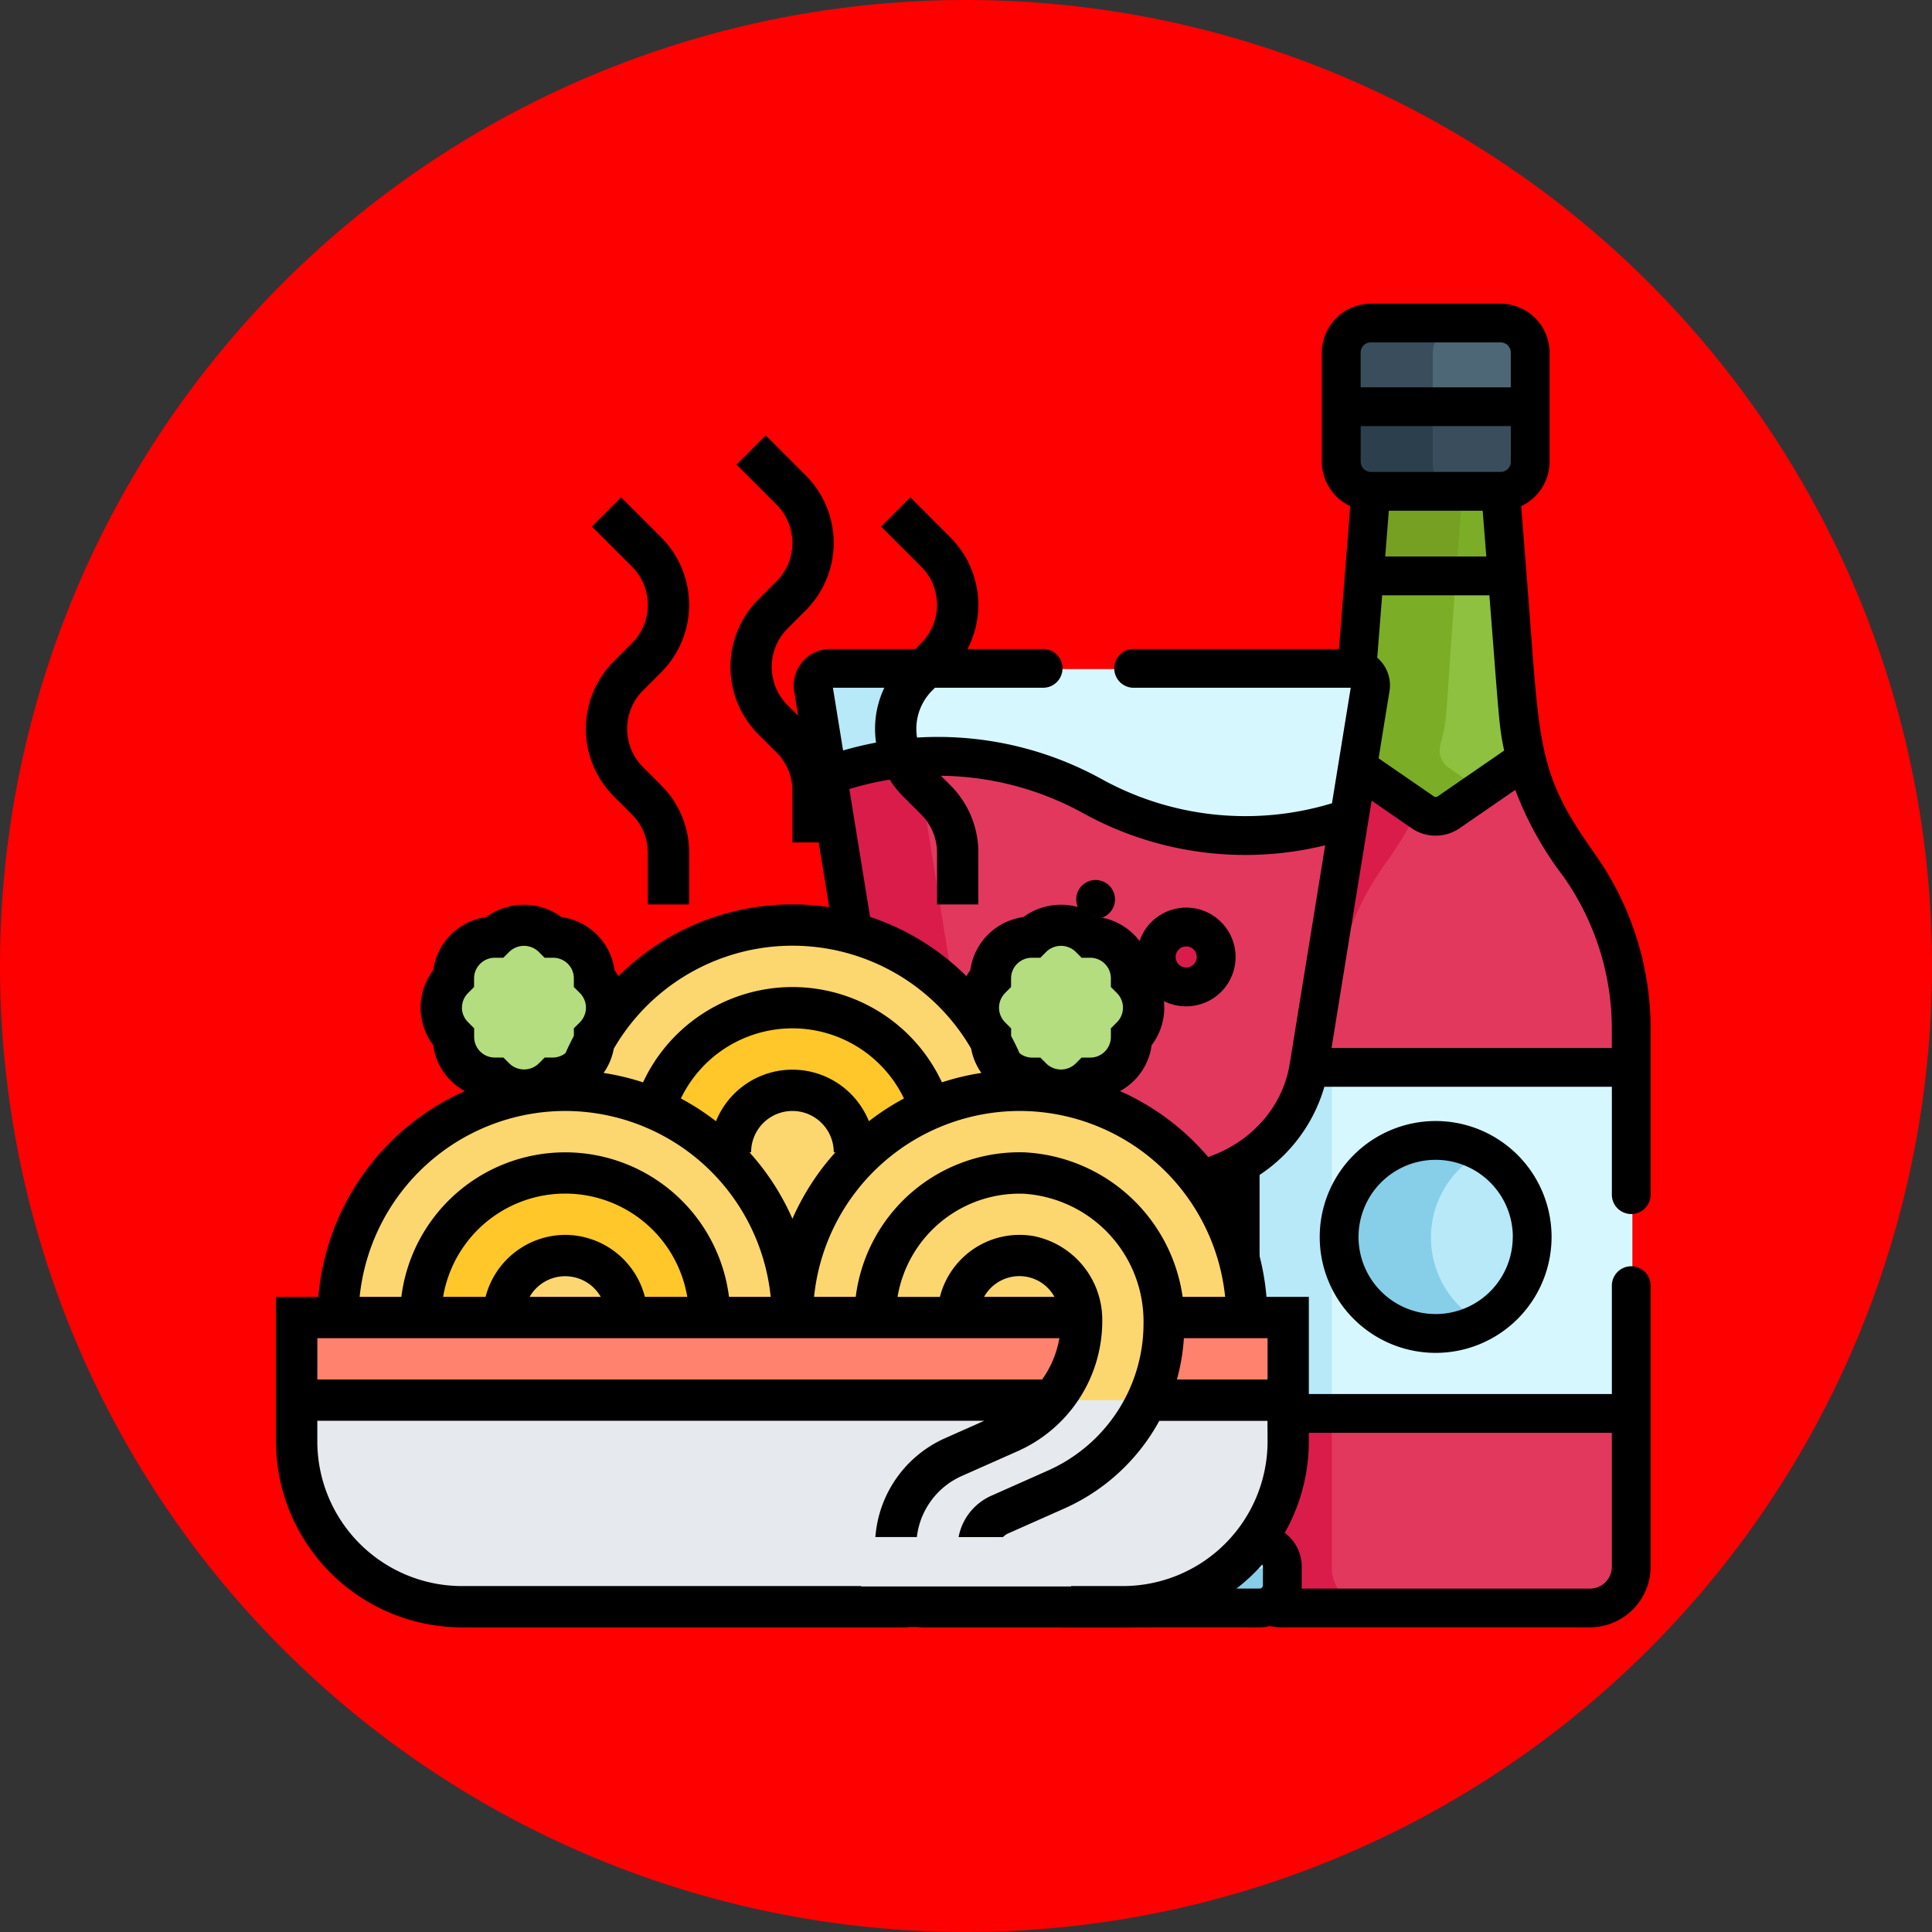 <svg xmlns="http://www.w3.org/2000/svg" width="140" height="140" viewBox="0 0 140 140">
  <rect x="0" y="0" width="140" height="140" fill="#333333" stroke="none"/>
  <g id="Grupo_1101899" data-name="Grupo 1101899" transform="translate(-1253 -19280)">
    <g id="Grupo_1101898" data-name="Grupo 1101898" transform="translate(8 -295)">
      <path id="Trazado_880144" data-name="Trazado 880144" d="M70,0A70,70,0,1,1,0,70,70,70,0,0,1,70,0Z" transform="translate(1245 19575)" fill="red"/>
    </g>
    <g id="Grupo_22709" data-name="Grupo 22709" transform="translate(1273 19302)">
      <g id="Grupo_22707" data-name="Grupo 22707" transform="translate(37.515)">
        <path id="Trazado_50178" data-name="Trazado 50178" d="M419.965,376.109v11.56a3,3,0,0,0,3,3h22.348a3,3,0,0,0,2.995-3v-11.56Z" transform="translate(-387.527 -296.096)" fill="#e2385e"/>
        <path id="Trazado_50179" data-name="Trazado 50179" d="M426.522,387.669v-11.56h-6.557v11.56a3,3,0,0,0,3,3h6.557A3,3,0,0,1,426.522,387.669Z" transform="translate(-387.527 -296.096)" fill="#da1c4b"/>
        <path id="Trazado_50180" data-name="Trazado 50180" d="M448.3,146.743v-3.2a20.657,20.657,0,0,0-3.777-11.909,21.813,21.813,0,0,1-3.937-8.036l-.784.54-4.732,3.26a1.653,1.653,0,0,1-1.877,0l-4.732-3.26-.782-.539a21.731,21.731,0,0,1-3.939,8.035,20.662,20.662,0,0,0-3.777,11.909v3.2Z" transform="translate(-387.527 -90.894)" fill="#e2385e"/>
        <path id="Trazado_50181" data-name="Trazado 50181" d="M430.291,131.639a30.968,30.968,0,0,0,2.665-4.4l-4.493-3.1-.782-.539a21.734,21.734,0,0,1-3.939,8.034,20.662,20.662,0,0,0-3.777,11.909v3.2h6.549v-3.2A20.662,20.662,0,0,1,430.291,131.639Z" transform="translate(-387.527 -90.9)" fill="#da1c4b"/>
        <path id="Trazado_50182" data-name="Trazado 50182" d="M473.736,41.286c-.6-2.281-.48-2.028-1.85-19.4h-9.4c-1.341,17-1.244,17.078-1.849,19.4h0l.878.605,4.732,3.26a1.653,1.653,0,0,0,1.877,0l4.732-3.26.878-.605Z" transform="translate(-420.579 -8.242)" fill="#8ec13f"/>
        <path id="Trazado_50183" data-name="Trazado 50183" d="M468.065,41.895a1.56,1.56,0,0,1-.633-1.642l.025-.106c.606-2.318.239-1.249,1.579-18.252h-6.549c-1.341,17-1.244,17.077-1.849,19.395h0l.878.605,4.731,3.259a1.658,1.658,0,0,0,1.88,0l2.335-1.609Z" transform="translate(-420.579 -8.245)" fill="#7cad27"/>
        <path id="Trazado_50184" data-name="Trazado 50184" d="M478.293,28.021l-.484-6.131h-9.4l-.484,6.131Z" transform="translate(-426.502 -8.242)" fill="#7cad27"/>
        <path id="Trazado_50185" data-name="Trazado 50185" d="M468.429,21.89c-.185,2.351-.343,4.377-.479,6.131h6.559c.128-1.729.282-3.753.47-6.131Z" transform="translate(-426.522 -8.242)" fill="#75a022"/>
        <path id="Trazado_50186" data-name="Trazado 50186" d="M470.6-43.2h-9.4a2.157,2.157,0,0,0-2.146,2.167v7.986a2.157,2.157,0,0,0,2.146,2.167h9.4a2.157,2.157,0,0,0,2.146-2.167v-7.986A2.156,2.156,0,0,0,470.6-43.2Z" transform="translate(-419.293 44.656)" fill="#4d6777"/>
        <path id="Trazado_50187" data-name="Trazado 50187" d="M465.6-33.05v-7.986A2.157,2.157,0,0,1,467.75-43.2H461.2a2.157,2.157,0,0,0-2.146,2.167v7.986a2.157,2.157,0,0,0,2.146,2.167h6.549A2.157,2.157,0,0,1,465.6-33.05Z" transform="translate(-419.293 44.656)" fill="#394d5c"/>
        <path id="Trazado_50188" data-name="Trazado 50188" d="M459.055-10.5v4.025A2.157,2.157,0,0,0,461.2-4.3h9.4a2.157,2.157,0,0,0,2.146-2.167V-10.5Z" transform="translate(-419.293 18.077)" fill="#394d5c"/>
        <path id="Trazado_50189" data-name="Trazado 50189" d="M467.75-4.3A2.157,2.157,0,0,1,465.6-6.471V-10.5h-6.549v4.025A2.156,2.156,0,0,0,461.2-4.3Z" transform="translate(-419.293 18.077)" fill="#2b3f4c"/>
        <path id="Trazado_50190" data-name="Trazado 50190" d="M419.965,244.7v25.078H448.3V244.7Z" transform="translate(-387.527 -189.307)" fill="#d7f7ff"/>
        <path id="Trazado_50191" data-name="Trazado 50191" d="M419.965,244.7v25.078h6.557V244.7Z" transform="translate(-387.527 -189.307)" fill="#b7e9f9"/>
        <path id="Trazado_50192" data-name="Trazado 50192" d="M472.25,279.955a6.994,6.994,0,1,1-6.994-6.994A6.994,6.994,0,0,1,472.25,279.955Z" transform="translate(-418.649 -212.274)" fill="#b7e9f9"/>
        <path id="Trazado_50193" data-name="Trazado 50193" d="M468.535,273.777a6.994,6.994,0,1,0,0,12.356A7,7,0,0,1,468.535,273.777Z" transform="translate(-418.649 -212.274)" fill="#87cee9"/>
        <path id="Trazado_50194" data-name="Trazado 50194" d="M321.521,332.674a7.948,7.948,0,0,1-3.434-6.541V314.859h-4.273v11.274a7.946,7.946,0,0,1-3.434,6.541l-5.18,3.761h21.5Z" transform="translate(-294.264 -246.322)" fill="#d7f7ff"/>
        <path id="Trazado_50195" data-name="Trazado 50195" d="M318.271,327.815a7.927,7.927,0,0,1-.183-1.682V314.859h-4.274v11.274a7.946,7.946,0,0,1-3.434,6.541l-5.18,3.761h4.641l5.18-3.761A7.943,7.943,0,0,0,318.271,327.815Z" transform="translate(-294.264 -246.322)" fill="#b7e9f9"/>
        <path id="Trazado_50196" data-name="Trazado 50196" d="M314.858,429.023H290.535a1.645,1.645,0,0,0-1.644,1.645v1.352a1.645,1.645,0,0,0,1.644,1.645h24.323a1.645,1.645,0,0,0,1.645-1.645v-1.352A1.645,1.645,0,0,0,314.858,429.023Z" transform="translate(-281.01 -339.097)" fill="#b7e9f9"/>
        <path id="Trazado_50197" data-name="Trazado 50197" d="M314.858,434.528H290.535a1.644,1.644,0,0,1-1.45-.868,1.639,1.639,0,0,0-.195.776v1.352a1.645,1.645,0,0,0,1.644,1.645h24.323a1.645,1.645,0,0,0,1.645-1.645v-1.352a1.633,1.633,0,0,0-.195-.776A1.644,1.644,0,0,1,314.858,434.528Z" transform="translate(-281.01 -342.865)" fill="#87cee9"/>
        <path id="Trazado_50198" data-name="Trazado 50198" d="M337.809,288.164v2.973a2.411,2.411,0,0,0,2.4,2.4h4.474a2.411,2.411,0,0,0,2.4-2.4v-2.973Z" transform="translate(-320.763 -224.628)" fill="#b7e9f9"/>
        <path id="Trazado_50199" data-name="Trazado 50199" d="M342.9,291.137v-2.973h-5.088v2.973a2.411,2.411,0,0,0,2.4,2.4h4.474a2.374,2.374,0,0,0,.307-.022A2.411,2.411,0,0,1,342.9,291.137Z" transform="translate(-320.763 -224.628)" fill="#87cee9"/>
        <path id="Trazado_50200" data-name="Trazado 50200" d="M293.942,90.379h-37.92a1.236,1.236,0,0,0-1.22,1.433l1.09,6.717a23.072,23.072,0,0,1,19.09,1.459,23.066,23.066,0,0,0,18.589,1.636l1.591-9.81A1.236,1.236,0,0,0,293.942,90.379Z" transform="translate(-253.294 -63.899)" fill="#d7f7ff"/>
        <path id="Trazado_50201" data-name="Trazado 50201" d="M284.614,155.412A10.547,10.547,0,0,0,295.25,146.9l2.93-18.066a23.071,23.071,0,0,1-18.653-1.614,23.076,23.076,0,0,0-19.148-1.438L263.8,146.9a10.547,10.547,0,0,0,10.636,8.517Z" transform="translate(-257.84 -91.501)" fill="#e2385e"/>
        <path id="Trazado_50202" data-name="Trazado 50202" d="M261.359,91.812a1.235,1.235,0,0,1,1.219-1.433h-6.557a1.236,1.236,0,0,0-1.22,1.433l1.09,6.717a23.4,23.4,0,0,1,6.338-1.353C261.938,95.384,261.359,91.813,261.359,91.812Z" transform="translate(-253.294 -63.899)" fill="#b7e9f9"/>
        <g id="Grupo_22706" data-name="Grupo 22706" transform="translate(2.539 32.906)">
          <path id="Trazado_50203" data-name="Trazado 50203" d="M281,155.681a10.547,10.547,0,0,1-10.636-8.517l-3.424-21.118-.222-1.37a23.393,23.393,0,0,0-6.336,1.37l3.425,21.118a10.547,10.547,0,0,0,10.636,8.517H281Z" transform="translate(-260.379 -124.676)" fill="#da1c4b"/>
          <path id="Trazado_50204" data-name="Trazado 50204" d="M391.8,192.13a2.17,2.17,0,1,0-1.647,2.589A2.17,2.17,0,0,0,391.8,192.13Z" transform="translate(-363.694 -178.112)" fill="#da1c4b"/>
          <path id="Trazado_50205" data-name="Trazado 50205" d="M323.754,225.281a3.25,3.25,0,1,1-3.25-3.25A3.25,3.25,0,0,1,323.754,225.281Z" transform="translate(-306.598 -203.791)" fill="#da1c4b"/>
        </g>
        <path id="Trazado_50206" data-name="Trazado 50206" d="M321.363,225.281a3.243,3.243,0,0,1,1.2-2.518,3.25,3.25,0,1,0,0,5.035A3.241,3.241,0,0,1,321.363,225.281Z" transform="translate(-304.059 -170.886)" fill="#bf0443"/>
        <path id="Trazado_50207" data-name="Trazado 50207" d="M383.125,189.82a3.576,3.576,0,1,0-3.489-2.8A3.548,3.548,0,0,0,383.125,189.82Zm-.645-3.986a.76.76,0,0,1,.478-.336.779.779,0,0,1,.168-.018.764.764,0,1,1-.646.354Z" transform="translate(-354.683 -138.898)"/>
        <path id="Trazado_50208" data-name="Trazado 50208" d="M357.481,174.787a1.405,1.405,0,1,0-1.4-1.405A1.407,1.407,0,0,0,357.481,174.787Z" transform="translate(-335.609 -130.209)"/>
        <path id="Trazado_50209" data-name="Trazado 50209" d="M313.952,223.588a4.655,4.655,0,1,0-4.655-4.655A4.66,4.66,0,0,0,313.952,223.588Zm0-6.5a1.845,1.845,0,1,1-1.845,1.844A1.846,1.846,0,0,1,313.952,217.088Z" transform="translate(-297.593 -164.584)"/>
        <path id="Trazado_50210" data-name="Trazado 50210" d="M450.3,273.606a8.4,8.4,0,1,0,8.4-8.4A8.409,8.409,0,0,0,450.3,273.606Zm13.988,0a5.588,5.588,0,1,1-5.588-5.589A5.594,5.594,0,0,1,464.293,273.606Z" transform="translate(-412.183 -205.972)"/>
        <path id="Trazado_50211" data-name="Trazado 50211" d="M264.9-23.12a1.405,1.405,0,0,0,1.406-1.405A1.405,1.405,0,0,0,264.9-25.93H249.469a2.641,2.641,0,0,0-2.607,3.063c.235,1.445,4.218,26.012,4.457,27.481a11.875,11.875,0,0,0,11.064,9.659V15.5a3.812,3.812,0,0,0,2.5,3.574v9.729a6.542,6.542,0,0,1-2.826,5.384l-4.82,3.326h-.973a3.053,3.053,0,0,0-3.05,3.049v1.352a3.053,3.053,0,0,0,3.05,3.05H280.59a3.029,3.029,0,0,0,.72-.089,4.395,4.395,0,0,0,.865.089h22.348a4.4,4.4,0,0,0,4.4-4.4V20.206a1.405,1.405,0,1,0-2.81,0v7.855H280.585V12.184a11.473,11.473,0,0,0,4.695-6.391h20.833v7.855a1.406,1.406,0,0,0,2.811,0v-12a21.955,21.955,0,0,0-4.034-12.719c-4.314-6.074-3.972-7.771-4.957-20.26h0l-.39-4.949A3.55,3.55,0,0,0,301.6-39.5v-7.9a3.554,3.554,0,0,0-3.55-3.551h-9.4a3.555,3.555,0,0,0-3.551,3.551v7.9a3.553,3.553,0,0,0,2.057,3.216c-.639,8.106-.656,8.333-.816,10.355H271.46a1.4,1.4,0,0,0-1.405,1.405,1.405,1.405,0,0,0,1.405,1.405h15.73l-1.358,8.369a21.558,21.558,0,0,1-16.743-1.78,24.566,24.566,0,0,0-18.684-2.045l-.737-4.544ZM271.664,15.5a1.016,1.016,0,0,1-1.1,1h-4.374a1.012,1.012,0,0,1-1-1V14.311h6.471Zm-3.967,13.3V19.313h1.464v9.494a9.351,9.351,0,0,0,4.04,7.7l1.467,1.012H262.189C263.555,36.575,267.7,34.264,267.7,28.808ZM256.028,41.919V40.566a.239.239,0,0,1,.239-.239H280.59a.24.24,0,0,1,.239.239v1.352a.244.244,0,0,1-.239.239H256.268A.239.239,0,0,1,256.028,41.919Zm50.085-11.047v9.7a1.592,1.592,0,0,1-1.59,1.59H283.631c.006-.08.01-.16.01-.239V40.566a3.053,3.053,0,0,0-3.05-3.05h-.005V30.871Zm-28.339,5.374L274.8,34.192h0a6.54,6.54,0,0,1-2.826-5.383V19.078a3.812,3.812,0,0,0,2.5-3.574v-1.23a12.886,12.886,0,0,0,3.3-.687ZM290-22.866a2.64,2.64,0,0,0-.888-2.431l.357-4.523h7.769c.714,9.058.69,9.451,1.072,11.252l-4.815,3.317a.25.25,0,0,1-.283,0l-4-2.755C289.713-21.119,289.527-19.974,290-22.866Zm7.016-9.764h-7.326l.262-3.32h6.8Zm1.777-6.871a.741.741,0,0,1-.74.741h-9.4a.741.741,0,0,1-.74-.741v-2.58h10.88Zm3.8,30.046a19.16,19.16,0,0,1,3.519,11.1V2.983H285.8c.376-2.32,2.626-16.2,2.906-17.921l2.9,2a3.077,3.077,0,0,0,3.472,0l4.035-2.78A24.787,24.787,0,0,0,302.593-9.455ZM288.649-48.147h9.4a.741.741,0,0,1,.74.741v2.515h-10.88v-2.515A.741.741,0,0,1,288.649-48.147ZM250.859-15.778a21.8,21.8,0,0,1,16.909,1.728,24.3,24.3,0,0,0,17.57,2.347L282.764,4.165c-.626,3.859-4.157,7.336-9.695,7.336h-9.281c-5.556,0-9.073-3.5-9.695-7.336Z" transform="translate(-246.827 50.957)"/>
      </g>
      <path id="Trazado_50212" data-name="Trazado 50212" d="M329.325,193.281a2.964,2.964,0,0,1,0,4.222,2.965,2.965,0,0,1-2.994,2.994,2.965,2.965,0,0,1-4.221,0,2.979,2.979,0,0,1-2.125-.868,12.306,12.306,0,0,0-.823-1.737,1.72,1.72,0,0,1-.045-.389,2.965,2.965,0,0,1,0-4.222,2.965,2.965,0,0,1,2.994-2.994,2.964,2.964,0,0,1,4.221,0,2.965,2.965,0,0,1,2.994,2.994Z" transform="translate(-267.34 -144.371)" fill="#b4dd7f"/>
      <path id="Trazado_50213" data-name="Trazado 50213" d="M121.6,193.281a2.965,2.965,0,0,1,0,4.222,1.719,1.719,0,0,1-.045.389,12.287,12.287,0,0,0-.823,1.737,2.979,2.979,0,0,1-2.125.868,2.965,2.965,0,0,1-4.222,0,2.965,2.965,0,0,1-2.994-2.994,2.964,2.964,0,0,1,0-4.222,2.965,2.965,0,0,1,2.994-2.994,2.964,2.964,0,0,1,4.222,0,2.965,2.965,0,0,1,2.994,2.994Z" transform="translate(-98.534 -144.371)" fill="#b4dd7f"/>
      <path id="Trazado_50214" data-name="Trazado 50214" d="M123.476,295.755h-5.987a4.491,4.491,0,0,0-8.981,0H102.52a10.478,10.478,0,0,1,20.956,0Z" transform="translate(-92.041 -222.282)" fill="#ffc729"/>
      <g id="Grupo_22708" data-name="Grupo 22708" transform="translate(4.491 57.007)">
        <path id="Trazado_50215" data-name="Trazado 50215" d="M143.458,321.724h-8.981a4.491,4.491,0,1,1,8.981,0Z" transform="translate(-122.502 -305.259)" fill="#fcd770"/>
        <path id="Trazado_50216" data-name="Trazado 50216" d="M70.562,269.784a16.456,16.456,0,0,1,16.465-16.465c.21,0,.4,0,.614.015a16.319,16.319,0,0,1,11.031,4.8,16.413,16.413,0,0,1,4.82,11.646H97.505a10.478,10.478,0,0,0-20.956,0Z" transform="translate(-70.562 -253.319)" fill="#fcd770"/>
        <path id="Trazado_50217" data-name="Trazado 50217" d="M262.793,253.319a16.456,16.456,0,0,1,16.465,16.465h-6a10.745,10.745,0,0,0-10.133-10.478,10.48,10.48,0,0,0-10.808,10.478h-5.987a16.413,16.413,0,0,1,4.82-11.646,16.319,16.319,0,0,1,11.031-4.8C262.389,253.319,262.584,253.319,262.793,253.319Z" transform="translate(-213.398 -253.319)" fill="#fcd770"/>
        <path id="Trazado_50218" data-name="Trazado 50218" d="M319.209,321.742h-8.966a4.491,4.491,0,0,1,5.3-4.416A4.627,4.627,0,0,1,319.209,321.742Z" transform="translate(-265.338 -305.277)" fill="#fcd770"/>
        <path id="Trazado_50219" data-name="Trazado 50219" d="M229.912,257.809l.33.329a16.413,16.413,0,0,0-4.82,11.646,16.413,16.413,0,0,0-4.82-11.646l.33-.329a4.491,4.491,0,0,1,8.981,0Z" transform="translate(-192.491 -253.319)" fill="#fcd770"/>
      </g>
      <path id="Trazado_50220" data-name="Trazado 50220" d="M203.024,227.349a4.484,4.484,0,0,0-4.491,4.491l-.33.329a16.593,16.593,0,0,0-5.164-3.5,10.475,10.475,0,0,1,19.968,0,16.591,16.591,0,0,0-5.164,3.5l-.33-.329A4.484,4.484,0,0,0,203.024,227.349Z" transform="translate(-165.602 -170.342)" fill="#ffc729"/>
      <path id="Trazado_50221" data-name="Trazado 50221" d="M167.59,202.7a16.635,16.635,0,0,0-5.868-1.3,12.4,12.4,0,0,1,.629-1.766,2.782,2.782,0,0,0,.823-1.737,16.459,16.459,0,0,1,28.8,0,2.78,2.78,0,0,0,.823,1.737,12.4,12.4,0,0,1,.629,1.766,16.635,16.635,0,0,0-5.868,1.3,10.475,10.475,0,0,0-19.968,0Z" transform="translate(-140.152 -144.371)" fill="#fcd770"/>
      <path id="Trazado_50222" data-name="Trazado 50222" d="M384.814,341.2H393.8v5.987H383.587a13.156,13.156,0,0,0,1.227-5.553,4.112,4.112,0,0,0-.015-.434Z" transform="translate(-320.449 -267.729)" fill="#ff826e"/>
      <path id="Trazado_50223" data-name="Trazado 50223" d="M111.449,341.2a1.415,1.415,0,0,1,.015.254,8.777,8.777,0,0,1-1.422,4.8,8.341,8.341,0,0,1-.7.928H54.584V341.2Z" transform="translate(-53.086 -267.729)" fill="#ff826e"/>
      <path id="Trazado_50224" data-name="Trazado 50224" d="M299.246,296.17a13.162,13.162,0,0,1-1.227,5.553,14.159,14.159,0,0,1-.9,1.617,12.93,12.93,0,0,1-5.673,4.849l-4.131,1.827a2.594,2.594,0,0,0-1.433,1.628h-6.065a7.01,7.01,0,0,1,4.146-5.789l4.056-1.8a8.832,8.832,0,0,0,5.238-8.067,1.452,1.452,0,0,0-.015-.255,4.629,4.629,0,0,0-3.667-4.416,4.492,4.492,0,0,0-5.3,4.416H278.29A10.478,10.478,0,0,1,289.1,285.259a10.745,10.745,0,0,1,10.134,10.477A4.213,4.213,0,0,1,299.246,296.17Z" transform="translate(-234.88 -222.263)" fill="#fcd770"/>
      <path id="Trazado_50225" data-name="Trazado 50225" d="M224.387,11.883a6.917,6.917,0,0,0,0,9.784l1.316,1.316a3.9,3.9,0,0,1,1.148,2.774V29.5h2.994V25.756a6.87,6.87,0,0,0-2.027-4.892L226.5,19.549a3.924,3.924,0,0,1,0-5.549l1.316-1.316a6.917,6.917,0,0,0,0-9.782l-2.9-2.9L222.8,2.117l2.9,2.9a3.924,3.924,0,0,1,0,5.55Z" transform="translate(-189.429 9.547)"/>
      <path id="Trazado_50226" data-name="Trazado 50226" d="M280.313,35.851a6.917,6.917,0,0,0,0,9.784l1.316,1.316a3.9,3.9,0,0,1,1.148,2.774v3.742h2.994V49.724a6.87,6.87,0,0,0-2.027-4.892l-1.316-1.316a3.924,3.924,0,0,1,0-5.549l1.316-1.316a6.917,6.917,0,0,0,0-9.782l-2.9-2.9-2.117,2.117,2.9,2.9a3.924,3.924,0,0,1,0,5.55Z" transform="translate(-234.877 -9.93)"/>
      <path id="Trazado_50227" data-name="Trazado 50227" d="M168.462,35.851a6.917,6.917,0,0,0,0,9.784l1.316,1.316a3.9,3.9,0,0,1,1.148,2.774v3.742h2.994V49.724a6.871,6.871,0,0,0-2.027-4.892l-1.316-1.316a3.924,3.924,0,0,1,0-5.549l1.316-1.316a6.917,6.917,0,0,0,0-9.782l-2.9-2.9-2.117,2.117,2.9,2.9a3.924,3.924,0,0,1,0,5.55Z" transform="translate(-143.982 -9.93)"/>
      <path id="Trazado_50228" data-name="Trazado 50228" d="M120.607,373.16H54.583v2.994a11.972,11.972,0,0,0,11.975,11.975h47.9a11.971,11.971,0,0,0,11.975-11.975V373.16Z" transform="translate(-53.085 -293.7)" fill="#e6e9ed"/>
      <path id="Trazado_50229" data-name="Trazado 50229" d="M118.364,209.85a17.98,17.98,0,0,0-10.615-14.912,4.514,4.514,0,0,0,1.014-.751,4.466,4.466,0,0,0,1.278-2.57,4.5,4.5,0,0,0,0-5.441,4.5,4.5,0,0,0-3.848-3.848,4.593,4.593,0,0,0-5.441,0,4.5,4.5,0,0,0-3.85,3.848,4.468,4.468,0,0,0-.281.438,17.873,17.873,0,0,0-25.216,0,4.465,4.465,0,0,0-.281-.438,4.5,4.5,0,0,0-3.85-3.848,4.593,4.593,0,0,0-5.441,0,4.5,4.5,0,0,0-3.848,3.848,4.5,4.5,0,0,0,0,5.439,4.416,4.416,0,0,0,2.291,3.322A17.983,17.983,0,0,0,49.661,209.85H46.59v10.477A13.488,13.488,0,0,0,60.063,233.8H92.394a.069.069,0,0,0,.009-.028H103.37c.118.021.184.03.184.03h4.408a13.486,13.486,0,0,0,13.471-13.471V209.85ZM99.418,187.836l.438-.438v-.62a1.5,1.5,0,0,1,1.5-1.5h.622l.438-.44a1.531,1.531,0,0,1,2.113,0l.438.44h.622a1.494,1.494,0,0,1,1.5,1.5v.62l.438.438a1.5,1.5,0,0,1,0,2.117l-.438.438v.622a1.5,1.5,0,0,1-1.5,1.5h-.622l-.438.438a1.528,1.528,0,0,1-2.113,0l-.438-.438h-.622a1.466,1.466,0,0,1-.892-.328q-.278-.635-.605-1.242v-.549l-.438-.438a1.5,1.5,0,0,1,0-2.117Zm1.057,8.543a14.989,14.989,0,0,1,14.893,13.471h-3.08a12.209,12.209,0,0,0-11.444-10.471A11.96,11.96,0,0,0,88.6,209.85h-3.02A14.989,14.989,0,0,1,100.475,196.38ZM103,209.85H97.9a2.929,2.929,0,0,1,3.121-1.448A2.9,2.9,0,0,1,103,209.85ZM81.018,199.374a2.994,2.994,0,0,1,5.988,0h.12a18.007,18.007,0,0,0-3.114,4.817,17.909,17.909,0,0,0-3.116-4.817Zm-2.546-2.25a17.94,17.94,0,0,0-2.542-1.649,8.968,8.968,0,0,1,16.165,0,17.778,17.778,0,0,0-2.542,1.649,5.975,5.975,0,0,0-11.08,0Zm-7.4-5.263a14.964,14.964,0,0,1,25.889,0,4.455,4.455,0,0,0,.742,1.763,17.953,17.953,0,0,0-2.859.682,11.942,11.942,0,0,0-21.656,0,18.109,18.109,0,0,0-2.859-.682A4.423,4.423,0,0,0,71.068,191.861Zm-11.005-2.966a1.488,1.488,0,0,1,.438-1.059l.438-.438v-.62a1.5,1.5,0,0,1,1.5-1.5h.62l.44-.44a1.531,1.531,0,0,1,2.113,0l.438.44h.62a1.494,1.494,0,0,1,1.5,1.5v.62l.438.438a1.5,1.5,0,0,1,0,2.117l-.438.438v.549c-.215.4-.418.819-.6,1.24a1.467,1.467,0,0,1-.894.328h-.62l-.438.44a1.531,1.531,0,0,1-2.113,0l-.44-.44h-.62a1.494,1.494,0,0,1-1.5-1.5v-.62l-.438-.438A1.485,1.485,0,0,1,60.063,188.895Zm7.485,7.485A14.988,14.988,0,0,1,82.438,209.85H79.416a11.965,11.965,0,0,0-23.743,0H52.651A14.994,14.994,0,0,1,67.547,196.38Zm0,8.98a5.982,5.982,0,0,0-5.776,4.491H58.7a8.97,8.97,0,0,1,17.692,0H73.322A5.981,5.981,0,0,0,67.547,205.359Zm2.576,4.491H64.969a2.967,2.967,0,0,1,5.154,0Zm-20.54,2.994h53.771a7.321,7.321,0,0,1-1.253,2.994H49.584Zm68.855,7.485a10.489,10.489,0,0,1-10.477,10.477H104.2v.03H88.992v-.03H60.063a10.49,10.49,0,0,1-10.479-10.477v-1.5h48.33l-2.85,1.267a8.536,8.536,0,0,0-5.04,7.157h3.005a5.541,5.541,0,0,1,3.251-4.422l4.056-1.8a10.319,10.319,0,0,0,6.128-9.428,6.188,6.188,0,0,0-4.927-6.149,5.955,5.955,0,0,0-6.838,4.4H91.63a8.963,8.963,0,0,1,9.124-7.479,9.276,9.276,0,0,1,8.7,9.413,11.658,11.658,0,0,1-6.917,10.644l-4.12,1.832a4.105,4.105,0,0,0-2.364,2.994h3.219a1.1,1.1,0,0,1,.362-.26l4.12-1.83a14.592,14.592,0,0,0,6.842-6.333h7.839Zm0-4.491h-6.571a14.6,14.6,0,0,0,.506-2.994h6.065Z" transform="translate(-46.59 -137.875)"/>
    </g>
  </g>
</svg>
